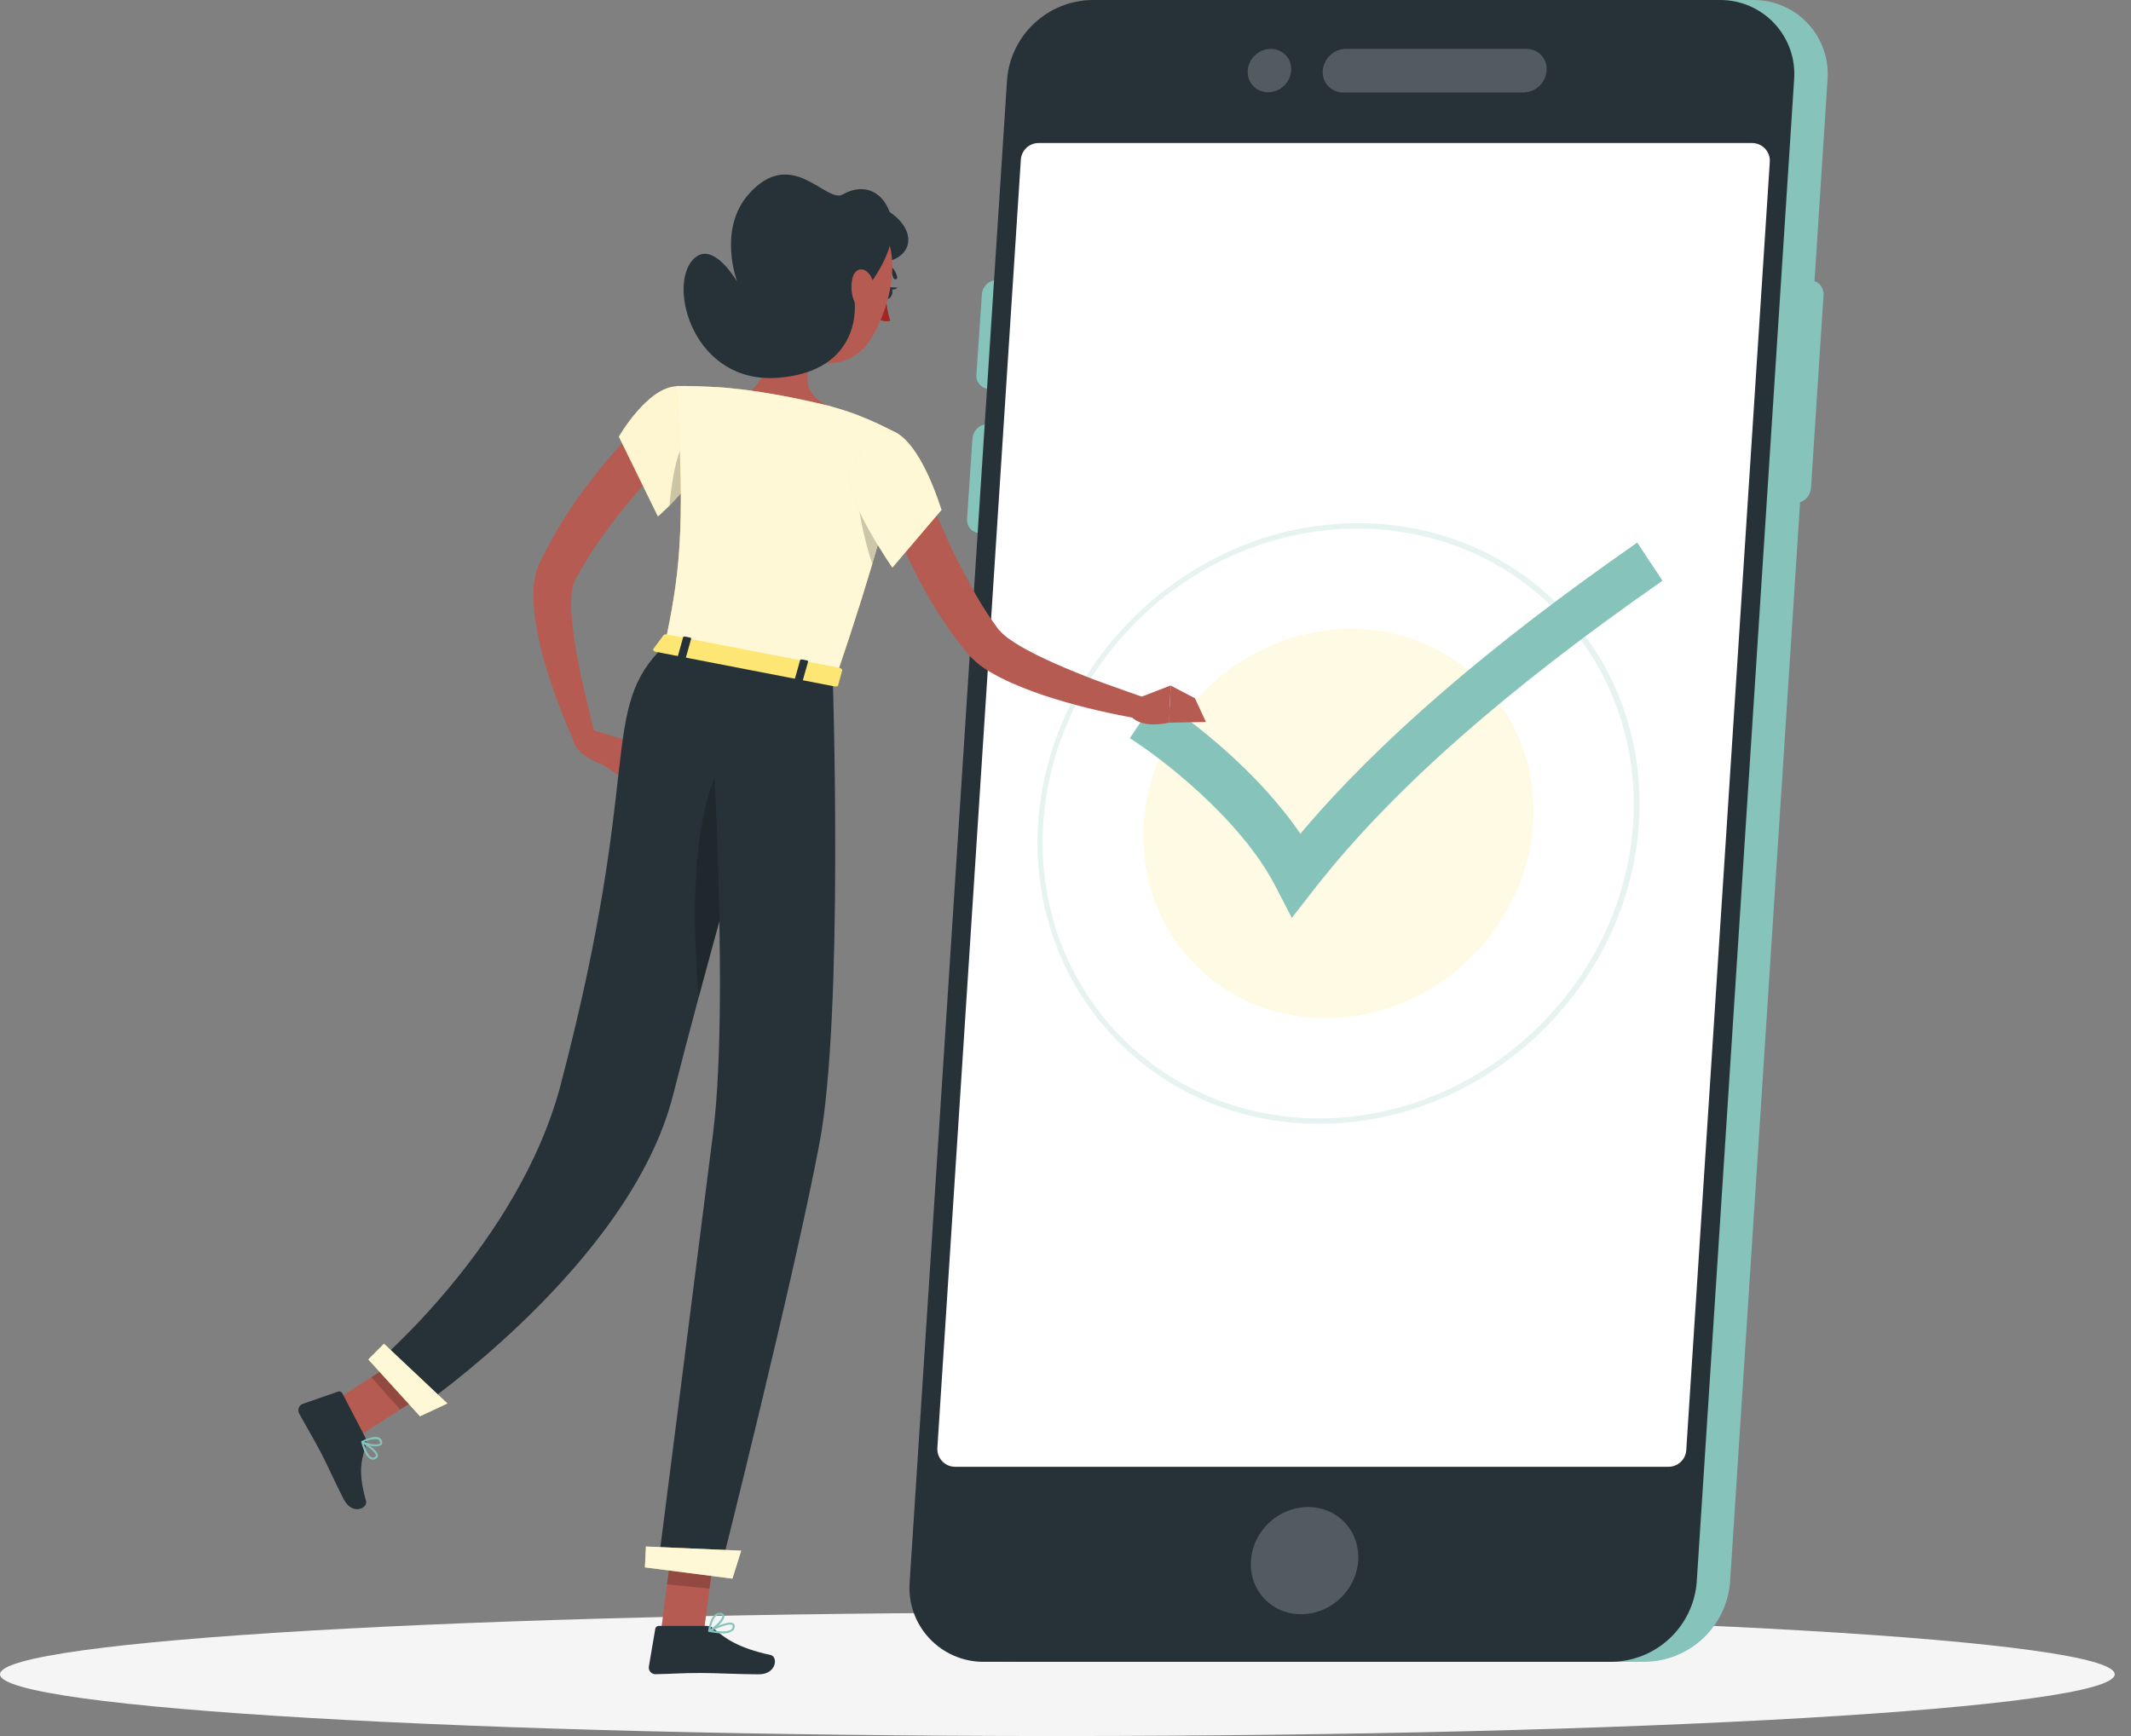 <svg width="54" height="44" viewBox="0 0 54 44" fill="none" xmlns="http://www.w3.org/2000/svg">
<rect x="0" y="0" width="54" height="44" fill="#808080" stroke="none"/>
<path d="M26.794 44C41.591 44 53.587 43.299 53.587 42.435C53.587 41.572 41.591 40.871 26.794 40.871C11.996 40.871 0 41.572 0 42.435C0 43.299 11.996 44 26.794 44Z" fill="#F5F5F5"/>
<path d="M44.419 0H28.515C27.97 0.009 27.447 0.221 27.049 0.595C26.652 0.968 26.408 1.477 26.365 2.02L23.891 40.1C23.871 40.359 23.905 40.62 23.991 40.865C24.077 41.111 24.214 41.336 24.391 41.525C24.569 41.715 24.784 41.866 25.023 41.968C25.263 42.071 25.52 42.122 25.78 42.119H41.69C42.236 42.11 42.758 41.899 43.156 41.525C43.553 41.152 43.797 40.644 43.84 40.1L45.615 12.73C45.69 12.704 45.756 12.656 45.805 12.593C45.854 12.53 45.884 12.454 45.891 12.375L46.209 7.478C46.215 7.401 46.195 7.326 46.154 7.262C46.112 7.197 46.051 7.149 45.98 7.122L46.31 2.02C46.33 1.761 46.296 1.5 46.21 1.255C46.124 1.009 45.987 0.784 45.809 0.594C45.632 0.404 45.416 0.253 45.177 0.151C44.938 0.049 44.68 -0.003 44.419 0Z" fill="#86C3BB"/>
<path d="M25.077 9.859H25.389C25.486 9.857 25.578 9.819 25.649 9.753C25.719 9.687 25.763 9.597 25.77 9.501L25.909 7.456C25.912 7.41 25.906 7.363 25.891 7.32C25.875 7.276 25.851 7.236 25.82 7.203C25.788 7.169 25.75 7.142 25.707 7.124C25.665 7.106 25.619 7.097 25.573 7.098H25.262C25.165 7.099 25.073 7.137 25.002 7.203C24.931 7.269 24.888 7.359 24.881 7.456L24.742 9.501C24.739 9.547 24.745 9.593 24.76 9.636C24.776 9.68 24.8 9.719 24.831 9.753C24.863 9.787 24.901 9.813 24.943 9.832C24.985 9.85 25.031 9.859 25.077 9.859Z" fill="#86C3BB"/>
<path d="M24.841 13.511H25.151C25.249 13.509 25.341 13.472 25.412 13.405C25.483 13.339 25.526 13.248 25.534 13.152L25.672 11.108C25.676 11.062 25.67 11.016 25.654 10.972C25.639 10.929 25.615 10.889 25.583 10.855C25.552 10.822 25.514 10.795 25.471 10.777C25.429 10.759 25.383 10.749 25.337 10.75H25.026C24.929 10.751 24.836 10.789 24.765 10.855C24.695 10.921 24.651 11.011 24.643 11.108L24.505 13.152C24.501 13.198 24.507 13.244 24.522 13.288C24.537 13.332 24.561 13.372 24.593 13.406C24.625 13.44 24.663 13.467 24.706 13.485C24.748 13.503 24.794 13.512 24.841 13.511Z" fill="#86C3BB"/>
<path d="M40.844 42.119H24.94C24.68 42.122 24.422 42.071 24.183 41.968C23.944 41.866 23.729 41.715 23.551 41.525C23.373 41.336 23.237 41.111 23.151 40.865C23.065 40.62 23.031 40.359 23.051 40.1L25.519 2.02C25.562 1.476 25.807 0.968 26.204 0.595C26.602 0.221 27.125 0.009 27.671 0H43.574C43.834 -0.003 44.092 0.049 44.331 0.151C44.57 0.254 44.785 0.404 44.963 0.594C45.14 0.785 45.277 1.009 45.363 1.255C45.449 1.5 45.483 1.761 45.463 2.02L42.995 40.1C42.952 40.644 42.708 41.152 42.31 41.525C41.912 41.899 41.39 42.11 40.844 42.119Z" fill="#263238"/>
<path opacity="0.2" d="M33.973 40.5C34.531 39.961 34.572 39.1 34.067 38.578C33.562 38.056 32.7 38.07 32.143 38.609C31.586 39.149 31.544 40.009 32.05 40.531C32.555 41.053 33.416 41.039 33.973 40.5Z" fill="white"/>
<path d="M42.281 37.176H24.202C24.14 37.176 24.079 37.163 24.023 37.139C23.967 37.114 23.916 37.078 23.874 37.033C23.832 36.989 23.799 36.935 23.778 36.877C23.758 36.82 23.749 36.758 23.753 36.697L25.869 4.04C25.878 3.927 25.929 3.822 26.012 3.745C26.096 3.668 26.204 3.625 26.318 3.625H44.398C44.46 3.625 44.521 3.638 44.577 3.662C44.634 3.687 44.685 3.723 44.727 3.768C44.769 3.812 44.801 3.866 44.822 3.924C44.843 3.981 44.852 4.043 44.847 4.105L42.73 36.755C42.723 36.869 42.673 36.976 42.589 37.054C42.506 37.132 42.396 37.176 42.281 37.176Z" fill="white"/>
<path opacity="0.2" d="M37.237 24.304C39.259 22.347 39.411 19.223 37.577 17.328C35.742 15.433 32.616 15.484 30.593 17.442C28.571 19.399 28.419 22.523 30.253 24.418C32.088 26.313 35.215 26.262 37.237 24.304Z" fill="#FEE675"/>
<path opacity="0.2" d="M33.426 28.483C29.229 28.483 26.036 25.068 26.308 20.871C26.58 16.674 30.215 13.26 34.413 13.26C38.611 13.26 41.803 16.674 41.531 20.871C41.259 25.068 37.619 28.483 33.426 28.483ZM34.393 13.398C30.273 13.398 26.703 16.75 26.436 20.871C26.17 24.992 29.304 28.345 33.425 28.345C37.545 28.345 41.115 24.992 41.383 20.871C41.651 16.75 38.52 13.398 34.393 13.398Z" fill="#86C3BB"/>
<path d="M32.735 23.264L32.321 22.463C31.422 20.721 29.354 19.163 28.631 18.71L29.314 17.689C30.169 18.225 31.879 19.553 32.951 21.131C34.934 18.782 37.736 16.362 41.488 13.752L42.128 14.719C38.121 17.508 35.237 20.058 33.319 22.515L32.735 23.264Z" fill="#86C3BB"/>
<path opacity="0.2" d="M32.539 2.172C32.765 1.954 32.781 1.606 32.576 1.394C32.371 1.182 32.023 1.188 31.797 1.406C31.572 1.624 31.555 1.972 31.76 2.184C31.965 2.396 32.314 2.39 32.539 2.172Z" fill="white"/>
<path opacity="0.2" d="M34.105 1.238H38.678C38.749 1.237 38.819 1.252 38.884 1.28C38.95 1.308 39.008 1.349 39.057 1.401C39.105 1.453 39.142 1.515 39.166 1.582C39.189 1.649 39.198 1.72 39.192 1.791C39.18 1.94 39.114 2.079 39.006 2.181C38.897 2.283 38.755 2.341 38.606 2.344H34.034C33.963 2.344 33.893 2.33 33.828 2.302C33.762 2.274 33.703 2.233 33.655 2.181C33.607 2.129 33.569 2.067 33.546 2C33.523 1.933 33.513 1.862 33.519 1.791C33.53 1.643 33.597 1.504 33.705 1.401C33.813 1.299 33.956 1.241 34.105 1.238Z" fill="white"/>
<path d="M17.084 11.45C16.851 11.688 16.6 11.953 16.37 12.215C16.139 12.478 15.908 12.747 15.691 13.023C15.474 13.3 15.277 13.576 15.072 13.868L14.934 14.085L14.796 14.305C14.75 14.378 14.709 14.452 14.668 14.528L14.558 14.732C14.513 14.848 14.487 14.97 14.482 15.095C14.471 15.255 14.471 15.416 14.482 15.576C14.509 15.921 14.555 16.265 14.62 16.605C14.681 16.953 14.758 17.303 14.84 17.651C14.921 18 15.011 18.352 15.102 18.695L14.591 18.887C14.277 18.211 14.014 17.512 13.803 16.797C13.697 16.429 13.615 16.053 13.559 15.674C13.531 15.472 13.517 15.267 13.516 15.063C13.513 14.822 13.553 14.583 13.636 14.357C13.668 14.28 13.685 14.249 13.707 14.202L13.77 14.071C13.812 13.984 13.855 13.897 13.909 13.812L14.047 13.558L14.193 13.311C14.388 12.985 14.601 12.67 14.83 12.367C15.057 12.064 15.292 11.77 15.539 11.485C15.787 11.201 16.037 10.933 16.324 10.656L17.084 11.45Z" fill="#B55B52"/>
<path d="M17.143 9.791C16.395 9.824 15.683 11.068 15.683 11.068L16.672 13.087C16.672 13.087 18.013 11.97 18.029 10.876C18.04 10.159 17.88 9.757 17.143 9.791Z" fill="#FDE261"/>
<path opacity="0.7" d="M17.143 9.791C16.395 9.824 15.683 11.068 15.683 11.068L16.672 13.087C16.672 13.087 18.013 11.97 18.029 10.876C18.04 10.159 17.88 9.757 17.143 9.791Z" fill="white"/>
<path opacity="0.2" d="M17.322 11.242C17.103 11.572 16.998 12.429 16.965 12.81C17.295 12.49 17.574 12.121 17.794 11.717C17.646 11.348 17.465 11.025 17.322 11.242Z" fill="black"/>
<path d="M14.955 18.484L15.865 18.761L15.259 19.374C15.259 19.374 14.602 19.171 14.511 18.725L14.955 18.484Z" fill="#B55B52"/>
<path d="M16.417 19.456L16.263 20.044L15.259 19.369L15.865 18.756L16.417 19.456Z" fill="#B55B52"/>
<path d="M22.409 7.392C22.38 7.473 22.4 7.556 22.454 7.575C22.508 7.595 22.575 7.546 22.602 7.465C22.63 7.383 22.61 7.299 22.556 7.28C22.503 7.26 22.438 7.309 22.409 7.392Z" fill="#263238"/>
<path d="M22.532 7.275L22.748 7.293C22.748 7.293 22.594 7.408 22.532 7.275Z" fill="#263238"/>
<path d="M22.45 7.498C22.458 7.713 22.495 7.926 22.56 8.131C22.508 8.145 22.453 8.147 22.399 8.137C22.345 8.128 22.294 8.107 22.25 8.076L22.45 7.498Z" fill="#A02724"/>
<path d="M22.677 7.074C22.667 7.073 22.657 7.069 22.65 7.062C22.643 7.055 22.637 7.047 22.635 7.037C22.62 6.975 22.591 6.916 22.55 6.867C22.509 6.817 22.457 6.778 22.399 6.751C22.386 6.746 22.376 6.737 22.37 6.725C22.365 6.713 22.364 6.699 22.368 6.686C22.371 6.68 22.374 6.674 22.378 6.669C22.383 6.664 22.388 6.66 22.394 6.657C22.401 6.654 22.407 6.653 22.414 6.652C22.42 6.652 22.427 6.653 22.433 6.656C22.509 6.688 22.575 6.738 22.627 6.801C22.68 6.865 22.716 6.939 22.735 7.019C22.736 7.026 22.737 7.032 22.736 7.039C22.735 7.046 22.732 7.052 22.729 7.058C22.725 7.064 22.721 7.069 22.715 7.073C22.71 7.077 22.704 7.08 22.697 7.081L22.677 7.074Z" fill="#263238"/>
<path d="M19.57 7.738C19.589 8.392 19.523 9.568 19.017 9.901C19.017 9.901 19.085 10.573 20.261 10.801C21.553 11.051 20.984 10.282 20.984 10.282C20.307 9.978 20.41 9.462 20.613 8.997L19.57 7.738Z" fill="#B55B52"/>
<path d="M23.41 12.213C23.526 12.529 23.659 12.872 23.8 13.197C23.941 13.521 24.076 13.85 24.241 14.164C24.405 14.478 24.566 14.793 24.74 15.098C24.83 15.249 24.919 15.399 25.016 15.543C25.063 15.618 25.111 15.69 25.163 15.758L25.237 15.863L25.275 15.916L25.294 15.943L25.306 15.956C25.396 16.059 25.499 16.148 25.613 16.223C25.75 16.317 25.892 16.402 26.039 16.48C26.341 16.643 26.666 16.791 26.997 16.931C27.327 17.07 27.664 17.207 28.005 17.327C28.347 17.448 28.696 17.575 29.032 17.692L28.904 18.224C28.163 18.1 27.431 17.928 26.713 17.709C26.346 17.597 25.985 17.463 25.633 17.309C25.448 17.227 25.268 17.135 25.094 17.033C24.891 16.918 24.708 16.772 24.55 16.6L24.517 16.563L24.494 16.534L24.448 16.477L24.357 16.361C24.295 16.285 24.235 16.208 24.18 16.129C24.063 15.973 23.955 15.813 23.849 15.651C23.639 15.33 23.446 14.999 23.27 14.659C23.094 14.32 22.928 13.979 22.776 13.631C22.624 13.283 22.487 12.94 22.362 12.558L23.41 12.213Z" fill="#B55B52"/>
<path d="M28.85 17.688L29.665 17.373L29.625 18.314C29.625 18.314 28.964 18.49 28.657 18.157L28.85 17.688Z" fill="#B55B52"/>
<path d="M30.28 17.698L30.559 18.299L29.625 18.316L29.665 17.375L30.28 17.698Z" fill="#B55B52"/>
<path d="M16.758 41.281L17.837 41.361L18.158 38.883L17.078 38.803L16.758 41.281Z" fill="#B55B52"/>
<path d="M8.21 35.677L8.914 36.514L11.007 35.169L10.302 34.332L8.21 35.677Z" fill="#B55B52"/>
<path d="M9.243 36.406L8.675 35.314C8.666 35.295 8.651 35.281 8.631 35.272C8.612 35.264 8.59 35.263 8.57 35.27L7.668 35.583C7.645 35.592 7.625 35.605 7.608 35.623C7.591 35.641 7.578 35.662 7.57 35.685C7.561 35.708 7.558 35.732 7.56 35.756C7.562 35.781 7.569 35.804 7.581 35.826C7.785 36.203 7.903 36.379 8.152 36.855C8.306 37.15 8.501 37.597 8.713 38.005C8.924 38.413 9.328 38.232 9.275 38.042C9.037 37.198 9.195 36.964 9.275 36.598C9.286 36.532 9.275 36.465 9.243 36.406Z" fill="#263238"/>
<path d="M17.905 41.209H16.692C16.671 41.209 16.651 41.216 16.635 41.229C16.619 41.243 16.608 41.262 16.605 41.282L16.442 42.241C16.439 42.265 16.44 42.289 16.447 42.313C16.454 42.336 16.466 42.357 16.482 42.376C16.497 42.394 16.517 42.408 16.539 42.418C16.561 42.428 16.585 42.433 16.609 42.433C17.033 42.426 17.236 42.402 17.77 42.402C18.099 42.402 18.776 42.436 19.229 42.436C19.682 42.436 19.718 41.988 19.53 41.947C18.689 41.766 18.363 41.514 18.084 41.275C18.034 41.232 17.971 41.208 17.905 41.209Z" fill="#263238"/>
<path opacity="0.2" d="M18.158 38.885L17.98 40.263L16.904 40.155L17.079 38.807L18.158 38.885Z" fill="black"/>
<path opacity="0.2" d="M10.302 34.332L11.006 35.169L10.14 35.726L9.409 34.906L10.302 34.332Z" fill="black"/>
<path d="M16.844 16.361L21.172 17.199C23.217 11.178 22.728 10.981 22.728 10.981C22.41 10.809 22.082 10.657 21.745 10.525L21.686 10.503C21.41 10.402 21.352 10.387 20.981 10.279C20.343 10.128 19.75 10.002 19.016 9.899L18.878 9.88C18.74 9.863 18.613 9.849 18.485 9.837C18.4 9.827 18.314 9.821 18.233 9.816L17.956 9.801C17.484 9.777 17.145 9.784 17.145 9.784C17.383 13.544 17.202 14.626 16.844 16.361Z" fill="#FEE675"/>
<path opacity="0.7" d="M16.844 16.361L21.172 17.199C23.217 11.178 22.728 10.981 22.728 10.981C22.41 10.809 22.082 10.657 21.745 10.525L21.686 10.503C21.41 10.402 21.352 10.387 20.981 10.279C20.343 10.128 19.75 10.002 19.016 9.899L18.878 9.88C18.74 9.863 18.613 9.849 18.485 9.837C18.4 9.827 18.314 9.821 18.233 9.816L17.956 9.801C17.484 9.777 17.145 9.784 17.145 9.784C17.383 13.544 17.202 14.626 16.844 16.361Z" fill="white"/>
<path opacity="0.2" d="M22.106 12.388L21.715 12.324C21.715 12.84 21.911 13.724 22.102 14.287C22.264 13.734 22.389 13.279 22.485 12.896L22.106 12.388Z" fill="black"/>
<path d="M22.577 10.908C23.217 11.112 23.683 12.378 23.857 12.924L22.613 14.385C22.613 14.385 21.339 12.554 21.542 11.986C21.741 11.394 22.267 10.807 22.577 10.908Z" fill="#FEE675"/>
<path opacity="0.7" d="M22.577 10.908C23.217 11.112 23.683 12.378 23.857 12.924L22.613 14.385C22.613 14.385 21.339 12.554 21.542 11.986C21.741 11.394 22.267 10.807 22.577 10.908Z" fill="white"/>
<path d="M22.992 6.236C22.863 6.613 22.301 6.764 21.741 6.574C21.181 6.385 20.828 5.922 20.956 5.545C21.085 5.168 21.647 5.017 22.2 5.208C22.753 5.398 23.119 5.858 22.992 6.236Z" fill="#263238"/>
<path d="M19.745 6.133C19.458 7.161 19.314 7.589 19.643 8.297C20.138 9.362 21.462 9.529 22.05 8.616C22.58 7.795 22.961 6.252 22.115 5.479C21.937 5.307 21.717 5.184 21.476 5.122C21.235 5.061 20.983 5.064 20.744 5.13C20.505 5.196 20.287 5.323 20.112 5.499C19.936 5.675 19.81 5.893 19.745 6.133Z" fill="#B55B52"/>
<path d="M21.352 4.93C20.937 5.168 20.057 3.68 18.964 4.93C18.181 5.827 18.68 7.141 18.68 7.141C18.68 7.141 18.057 6.046 17.56 6.58C16.91 7.271 17.582 9.744 19.724 9.574C21.866 9.404 21.658 7.665 21.658 7.665C21.658 7.665 22.662 6.645 22.612 5.731C22.575 5.045 22.042 4.539 21.352 4.93Z" fill="#263238"/>
<path d="M21.611 7.013C21.558 7.204 21.564 7.407 21.63 7.594C21.719 7.858 21.922 7.86 22.03 7.677C22.138 7.495 22.197 7.179 22.044 6.966C21.89 6.753 21.68 6.801 21.611 7.013Z" fill="#B55B52"/>
<path d="M20.022 16.976C20.022 16.976 19.56 18.576 18.968 20.688C18.574 22.095 18.12 23.728 17.707 25.266C17.471 26.146 17.248 26.995 17.056 27.754C15.97 32.044 10.553 35.733 10.553 35.733L9.504 34.579C9.504 34.579 13.144 31.514 14.203 27.511C16.341 19.384 15.138 18.013 16.842 16.361L20.022 16.976Z" fill="#263238"/>
<path opacity="0.2" d="M19.555 18.41C19.395 19.031 19.193 19.814 18.971 20.691C18.577 22.097 18.123 23.731 17.71 25.269C17.533 23.306 17.434 19.698 18.878 18.576C19.163 18.358 19.388 18.312 19.555 18.41Z" fill="black"/>
<path d="M10.643 35.896L9.333 34.455L9.73 34.057L11.337 35.571L10.643 35.896Z" fill="#FEE675"/>
<path opacity="0.7" d="M10.643 35.896L9.333 34.455L9.73 34.057L11.337 35.571L10.643 35.896Z" fill="white"/>
<path d="M9.441 36.994C9.428 36.994 9.415 36.992 9.402 36.987C9.274 36.941 9.192 36.695 9.155 36.552C9.154 36.547 9.154 36.542 9.156 36.538C9.157 36.533 9.16 36.529 9.164 36.526C9.168 36.523 9.173 36.522 9.178 36.522C9.183 36.522 9.188 36.523 9.192 36.526C9.231 36.548 9.571 36.747 9.578 36.887C9.579 36.902 9.576 36.917 9.569 36.931C9.562 36.944 9.552 36.956 9.539 36.964C9.511 36.985 9.476 36.996 9.441 36.994ZM9.221 36.601C9.278 36.787 9.35 36.913 9.42 36.938C9.435 36.943 9.451 36.943 9.467 36.94C9.482 36.937 9.497 36.93 9.509 36.92C9.527 36.907 9.528 36.895 9.527 36.887C9.52 36.815 9.355 36.685 9.221 36.601Z" fill="#86C3BB"/>
<path d="M21.103 17.201C21.103 17.201 21.379 25.744 20.768 28.962C20.141 32.316 18.226 39.917 18.226 39.917L16.67 39.716C16.67 39.716 17.654 32.025 18.072 28.7C18.527 25.074 17.934 16.582 17.934 16.582L21.103 17.201Z" fill="#263238"/>
<path d="M18.56 40.011L16.342 39.725L16.368 39.197L18.782 39.302L18.56 40.011Z" fill="#FEE675"/>
<path opacity="0.7" d="M18.56 40.011L16.342 39.725L16.368 39.197L18.782 39.302L18.56 40.011Z" fill="white"/>
<path d="M9.493 36.658C9.378 36.653 9.266 36.621 9.166 36.566C9.162 36.563 9.159 36.56 9.157 36.556C9.155 36.552 9.153 36.548 9.153 36.544C9.154 36.539 9.155 36.535 9.158 36.531C9.16 36.527 9.163 36.524 9.167 36.522C9.18 36.522 9.444 36.376 9.596 36.433C9.615 36.44 9.632 36.451 9.646 36.465C9.661 36.48 9.672 36.497 9.678 36.516C9.688 36.534 9.69 36.555 9.686 36.575C9.682 36.595 9.671 36.613 9.655 36.627C9.606 36.654 9.549 36.665 9.493 36.658ZM9.235 36.546C9.355 36.602 9.565 36.632 9.623 36.586C9.633 36.578 9.643 36.566 9.623 36.534C9.619 36.522 9.612 36.511 9.603 36.502C9.594 36.492 9.583 36.486 9.571 36.481C9.455 36.468 9.338 36.491 9.235 36.546Z" fill="#86C3BB"/>
<path d="M18.306 41.398C18.192 41.396 18.078 41.383 17.967 41.36C17.962 41.359 17.957 41.357 17.953 41.353C17.949 41.349 17.947 41.344 17.946 41.339C17.945 41.334 17.946 41.328 17.949 41.324C17.951 41.319 17.955 41.315 17.96 41.313C18.01 41.286 18.447 41.067 18.576 41.14C18.589 41.147 18.599 41.157 18.607 41.169C18.614 41.181 18.618 41.195 18.618 41.209C18.621 41.232 18.617 41.255 18.609 41.277C18.6 41.298 18.586 41.317 18.568 41.332C18.491 41.383 18.398 41.406 18.306 41.398ZM18.053 41.324C18.29 41.364 18.467 41.353 18.535 41.295C18.547 41.284 18.556 41.272 18.561 41.257C18.567 41.243 18.569 41.227 18.567 41.212C18.567 41.206 18.566 41.201 18.563 41.196C18.561 41.191 18.556 41.187 18.552 41.184C18.481 41.145 18.232 41.238 18.053 41.324Z" fill="#86C3BB"/>
<path d="M17.973 41.36C17.968 41.362 17.962 41.362 17.957 41.36C17.954 41.358 17.951 41.354 17.949 41.35C17.947 41.346 17.946 41.342 17.946 41.337C17.946 41.318 18 40.85 18.261 40.878C18.331 40.885 18.351 40.92 18.355 40.949C18.375 41.07 18.114 41.305 17.982 41.363L17.973 41.36ZM18.241 40.922C18.086 40.922 18.024 41.178 18.004 41.289C18.143 41.208 18.317 41.025 18.306 40.951C18.306 40.951 18.306 40.928 18.256 40.924L18.241 40.922Z" fill="#86C3BB"/>
<path d="M16.816 16.098L16.557 16.445C16.538 16.473 16.569 16.51 16.618 16.52L21.158 17.399C21.196 17.399 21.232 17.399 21.238 17.37L21.341 16.991C21.341 16.966 21.318 16.936 21.275 16.927L16.892 16.079C16.879 16.075 16.865 16.075 16.851 16.079C16.838 16.082 16.826 16.089 16.816 16.098Z" fill="#FEE675"/>
<path d="M17.325 16.699L17.207 16.676C17.184 16.676 17.168 16.656 17.173 16.642L17.311 16.152C17.311 16.138 17.338 16.13 17.36 16.134L17.478 16.157C17.501 16.157 17.518 16.177 17.514 16.191L17.376 16.681C17.37 16.699 17.348 16.699 17.325 16.699Z" fill="#263238"/>
<path d="M20.289 17.278L20.171 17.256C20.148 17.256 20.133 17.236 20.137 17.222L20.275 16.733C20.275 16.717 20.301 16.709 20.325 16.715L20.442 16.737C20.464 16.737 20.481 16.757 20.477 16.771L20.338 17.261C20.334 17.276 20.312 17.284 20.289 17.278Z" fill="#263238"/>
</svg>
